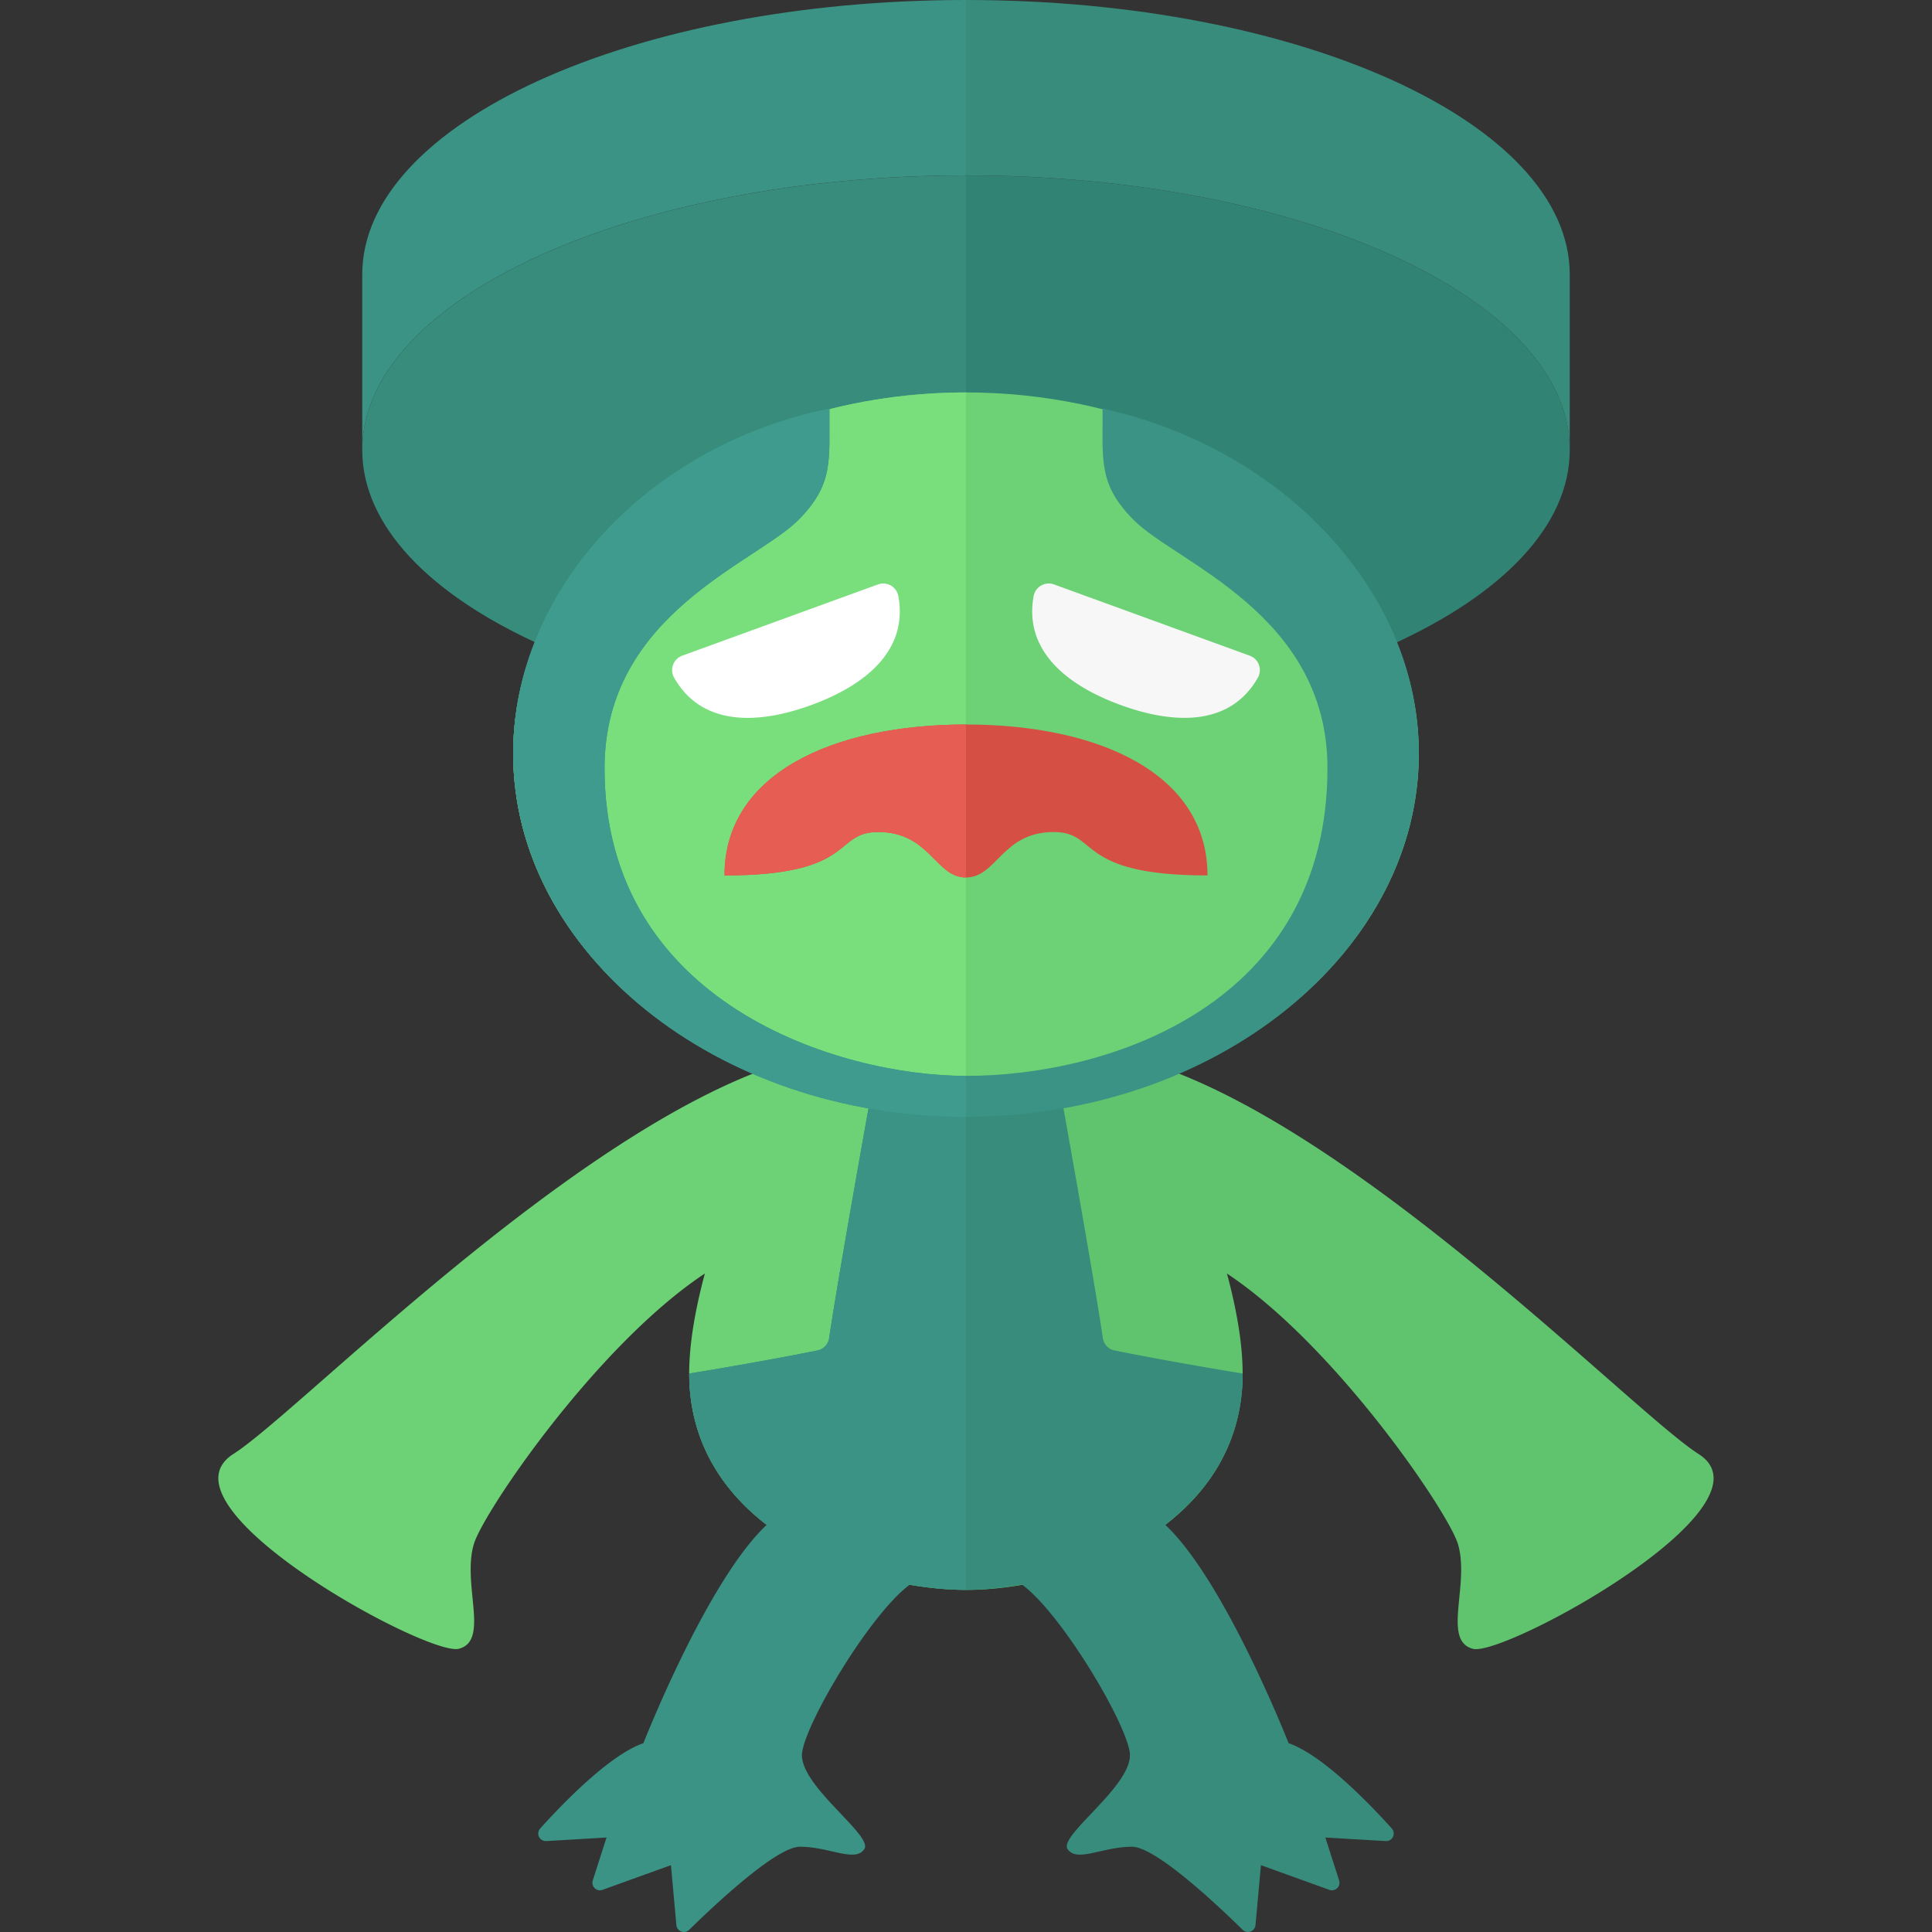 <svg xmlns="http://www.w3.org/2000/svg" width="32" height="32"><rect width="100%" height="100%" fill="#333333" stroke="none"/><path fill="#6CD275" d="M13.503 17.497a2.774 2.774 0 00-.596.128c-3.458 1.125-7.956 5.766-9.042 6.458-1.35.861 3.217 3.359 3.734 3.226.517-.133.051-1.063.249-1.733.155-.525 2.033-3.295 3.827-4.483-.158.587-.26 1.161-.26 1.657 0 2.531 2.792 3.583 4.583 3.583v-9.167c-1.099.001-1.706-.471-2.495.331z"/><path fill="#60C46F" d="M28.134 24.083c-1.086-.693-5.583-5.333-9.042-6.458a2.836 2.836 0 00-.596-.128c-.789-.802-1.396-.33-2.497-.33v9.167c1.792 0 4.583-1.052 4.583-3.583 0-.496-.101-1.07-.26-1.657 1.794 1.188 3.672 3.958 3.827 4.483.198.67-.268 1.6.249 1.733.519.132 5.085-2.366 3.736-3.227z"/><path fill="#378C7C" d="M23.053 30.286c-.36-.401-1.141-1.215-1.71-1.414 0 0-1.055-2.691-2.042-3.616.749-.577 1.282-1.4 1.282-2.506 0 0-1.151-.186-2.121-.382a.242.242 0 01-.195-.204c-.159-1.071-.652-3.8-.812-4.698-.457-.193-.946-.299-1.455-.299s-.998.106-1.455.299c-.161.898-.653 3.628-.812 4.698a.243.243 0 01-.195.204c-.97.196-2.121.382-2.121.382 0 2.531 2.792 3.583 4.583 3.583.288 0 .604-.03.928-.087.654.482 1.71 2.259 1.784 2.778.076.534-1.182 1.373-1.03 1.602.153.229.572-.038 1.068-.038.389 0 1.41.961 1.833 1.376a.125.125 0 00.212-.078l.09-.993 1.134.409a.125.125 0 00.161-.156l-.228-.711.999.059a.125.125 0 00.102-.208z"/><path fill="#3A9384" d="M16 17.167c-.509 0-.998.106-1.455.299-.161.898-.653 3.628-.812 4.698a.243.243 0 01-.195.204c-.97.196-2.121.382-2.121.382 0 1.106.533 1.929 1.282 2.506-.988.925-2.042 3.616-2.042 3.616-.569.199-1.349 1.013-1.71 1.414a.125.125 0 00.1.208l.999-.059-.228.711a.125.125 0 00.161.156l1.134-.409.09.993c.01.105.136.152.212.078.423-.415 1.445-1.376 1.833-1.376.496 0 .915.267 1.068.038.153-.229-1.106-1.068-1.03-1.602.074-.519 1.13-2.296 1.784-2.778.324.056.64.087.928.087v-9.166z"/><path fill="#378C7C" d="M16 12C10.477 12 6 9.964 6 7.453s4.477-4.547 10-4.547V12z"/><path fill="#3A9384" d="M16 0v2.905c-5.523 0-10 2.036-10 4.547V4.547C6 2.036 10.477 0 16 0z"/><path fill="#318474" d="M16 12c5.523 0 10-2.036 10-4.547s-4.477-4.547-10-4.547V12z"/><ellipse fill="#6CD275" cx="16" cy="12.484" rx="7.5" ry="5.984"/><path fill="#378C7C" d="M26 4.547v2.905c0-2.511-4.477-4.547-10-4.547V0c5.523 0 10 2.036 10 4.547z"/><path fill="#78DF7C" d="M16 18.468c-4.142 0-7.5-2.679-7.5-5.984S11.858 6.5 16 6.5v11.968z"/><path fill="#FFF" d="M14.544 9.679a.255.255 0 01.336.196c.159.876-.508 1.462-1.446 1.804s-1.826.321-2.267-.452a.254.254 0 01.131-.366l3.246-1.182z"/><path fill="#3A9384" d="M18.262 6.767c.007.845-.081 1.243.511 1.842.708.716 3.214 1.558 3.214 4.114 0 3.9-3.592 5.097-5.987 5.097-2.101 0-5.987-1.197-5.987-5.097 0-2.556 2.506-3.398 3.214-4.114.592-.599.504-.997.511-1.842-3.037.765-5.238 3.031-5.238 5.707 0 3.305 3.358 6.026 7.5 6.026v-.002c4.142 0 7.5-2.719 7.5-6.024 0-2.676-2.248-5.049-5.238-5.707z"/><path fill="#D64F45" d="M16 12c-2.209 0-4 .817-4 2.5 2.198 0 1.791-.719 2.546-.719.857 0 .945.753 1.454.753s.597-.753 1.454-.753c.756 0 .349.719 2.546.719 0-1.683-1.791-2.5-4-2.5z"/><path fill="#F7F7F7" d="M17.456 9.679a.255.255 0 00-.336.196c-.159.876.508 1.462 1.446 1.804.938.341 1.826.321 2.267-.452a.254.254 0 00-.131-.366l-3.246-1.182z"/><path fill="#E55D53" d="M16 14.534c-.509 0-.597-.753-1.454-.753-.756 0-.349.719-2.546.719 0-1.683 1.791-2.5 4-2.5v2.534z"/><path fill="#3E9B8D" d="M10.013 12.724c0 3.9 3.887 5.097 5.987 5.097v.679c-4.142 0-7.5-2.721-7.5-6.026 0-2.676 2.206-5.091 5.238-5.707-.007.845.081 1.243-.511 1.842-.708.717-3.214 1.559-3.214 4.115z"/></svg>